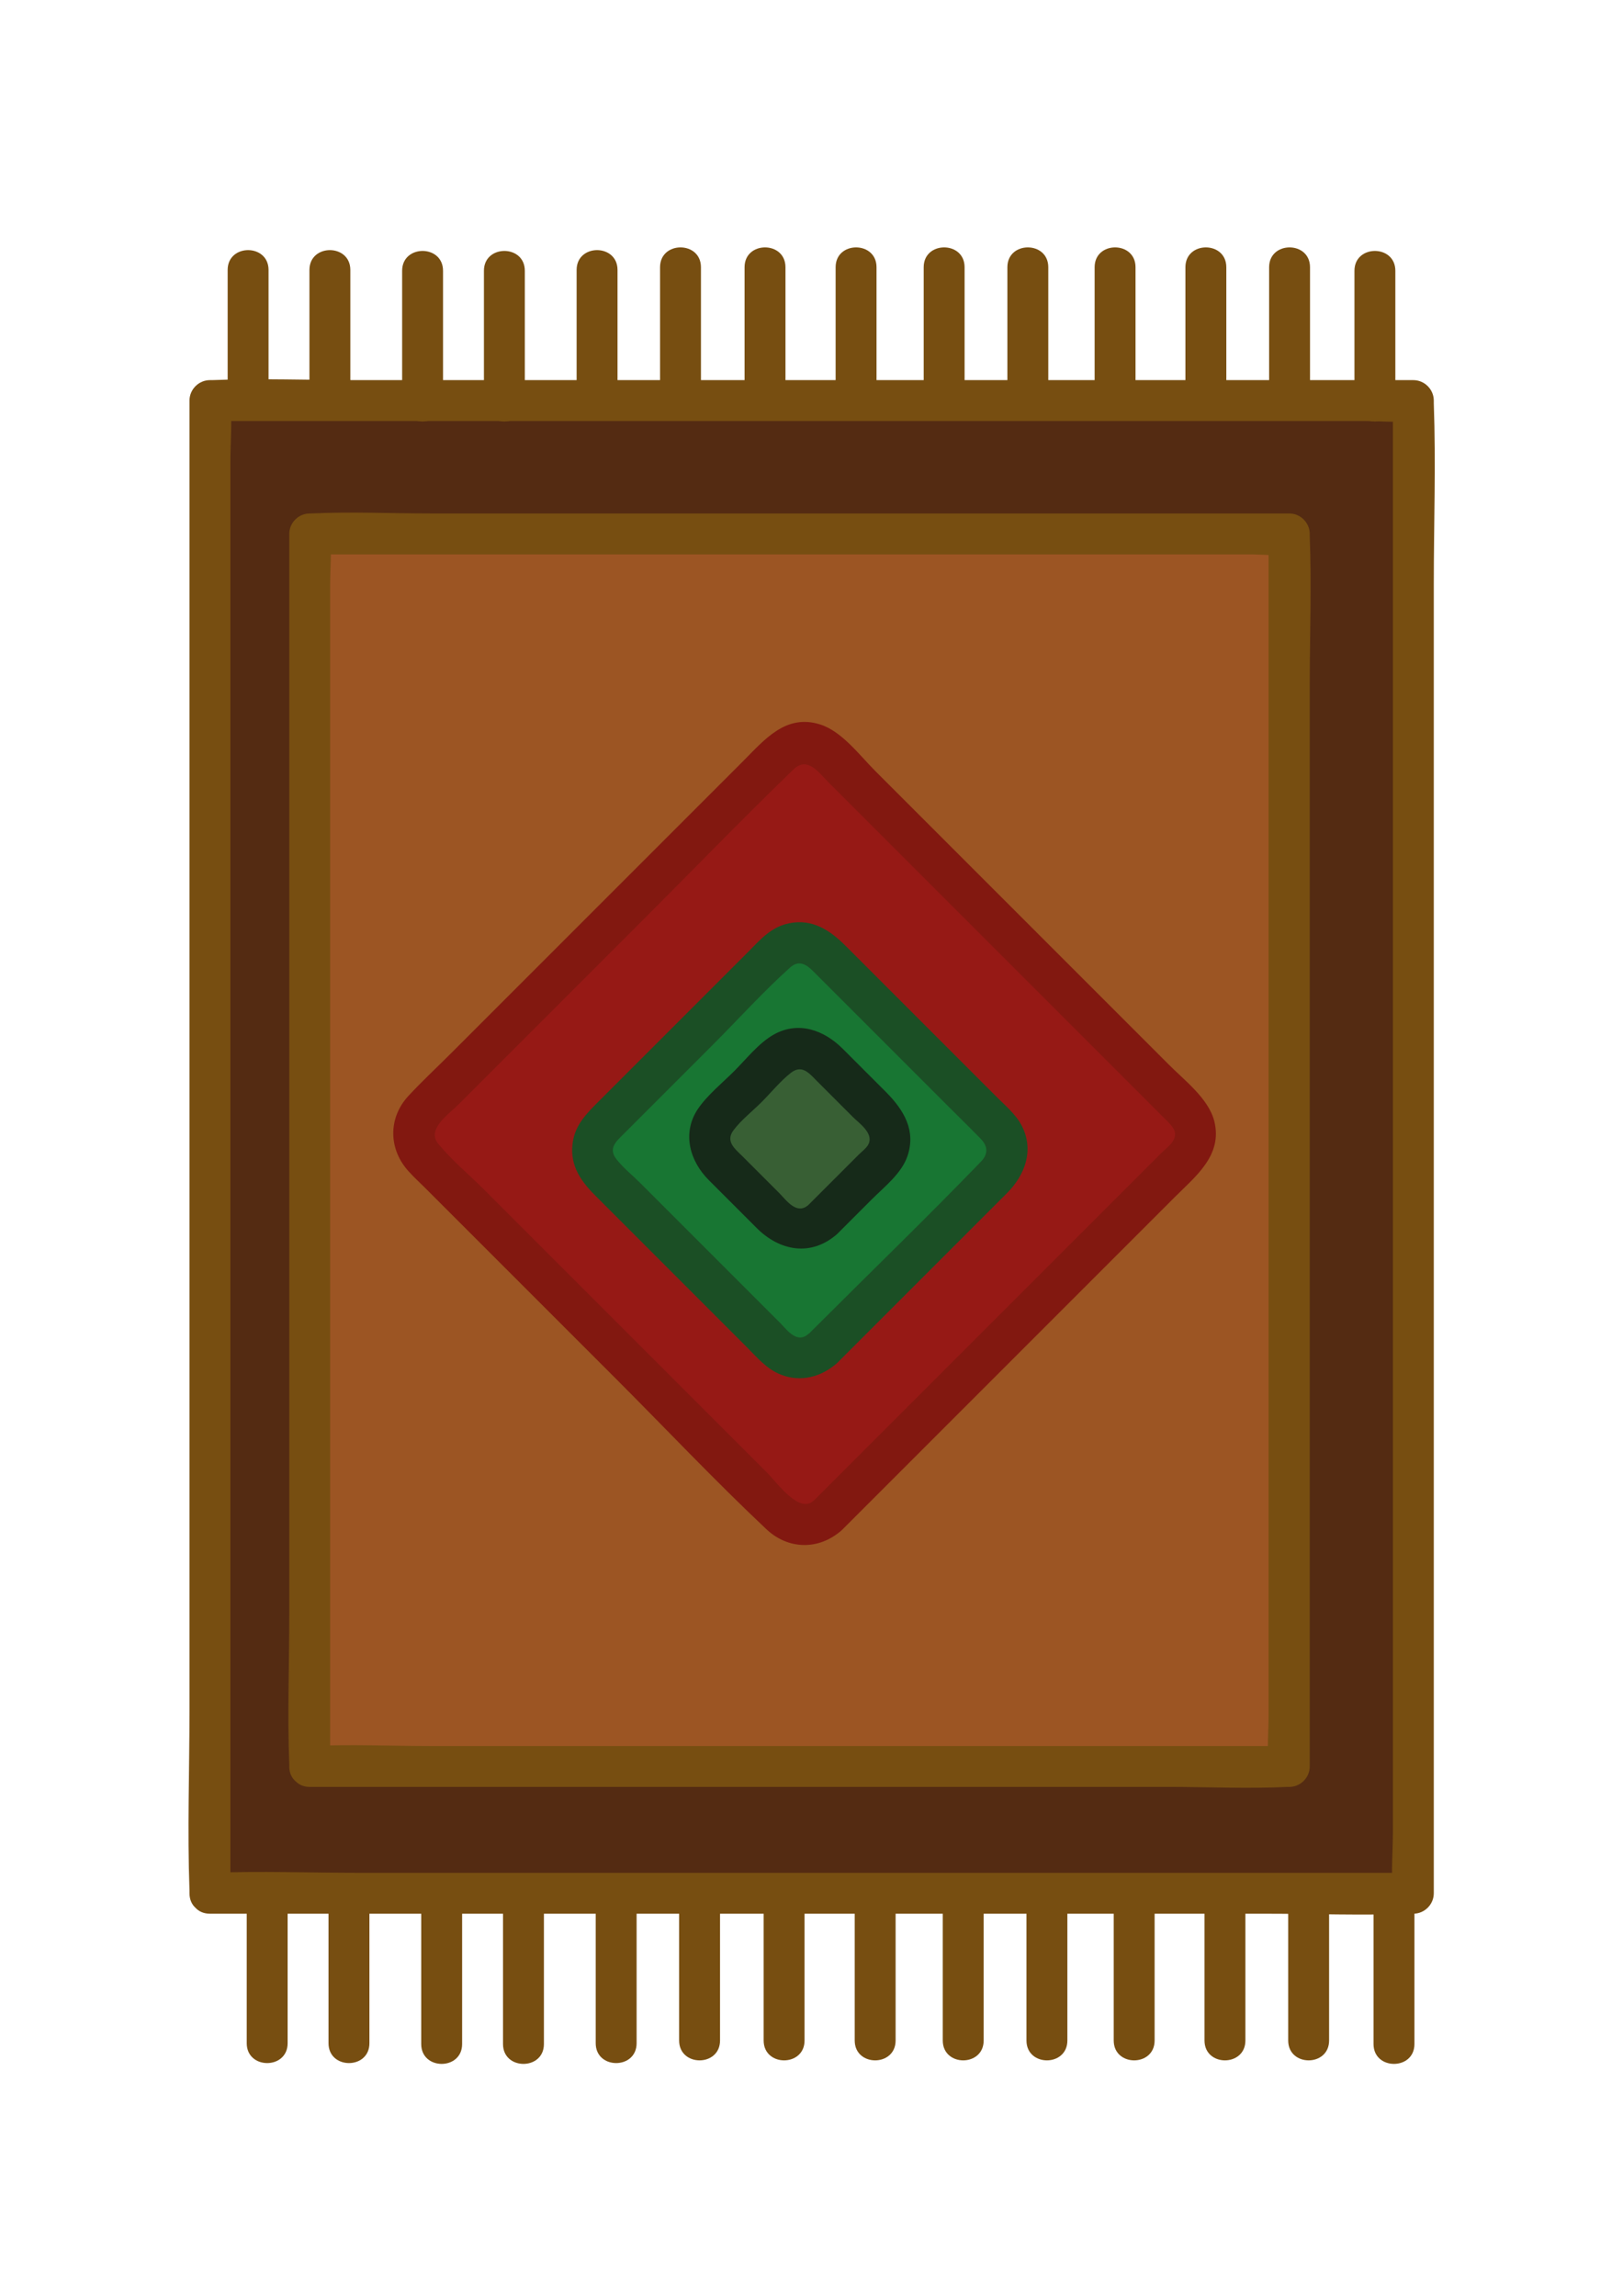 <?xml version="1.0" encoding="utf-8"?>
<!-- Generator: Adobe Illustrator 22.1.0, SVG Export Plug-In . SVG Version: 6.00 Build 0)  -->
<svg version="1.1" id="Calque_1" xmlns="http://www.w3.org/2000/svg" xmlns:xlink="http://www.w3.org/1999/xlink" x="0px" y="0px"
	 viewBox="0 0 595.3 841.9" style="enable-background:new 0 0 595.3 841.9;" xml:space="preserve">
<style type="text/css">
	.st0{fill:#542B12;}
	.st1{fill:#774E11;}
	.st2{fill:#9C5523;}
	.st3{fill:#961915;}
	.st4{fill:#821810;}
	.st5{fill:#187633;}
	.st6{fill:#1B4F25;}
	.st7{fill:#385F34;}
	.st8{fill:#162A19;}
</style>
<g>
	<rect x="77" y="147" class="st0" width="441.3" height="547.3"/>
	<g>
		<path class="st1" d="M77,701.8c14.6,0,29.3,0,43.9,0c35.2,0,70.3,0,105.5,0c42.4,0,84.7,0,127.1,0c36.8,0,73.6,0,110.4,0
			c17.8,0,35.8,0.7,53.7,0c0.3,0,0.5,0,0.8,0c4.1,0,7.5-3.4,7.5-7.5c0-18.3,0-36.5,0-54.8c0-43.5,0-87,0-130.4
			c0-52.7,0-105.5,0-158.2c0-45.6,0-91.1,0-136.7c0-22,0.8-44.2,0-66.3c0-0.3,0-0.6,0-1c0-4.1-3.4-7.5-7.5-7.5
			c-14.6,0-29.3,0-43.9,0c-35.2,0-70.3,0-105.5,0c-42.4,0-84.7,0-127.1,0c-36.8,0-73.6,0-110.4,0c-17.8,0-35.8-0.7-53.7,0
			c-0.3,0-0.5,0-0.8,0c-4.1,0-7.5,3.4-7.5,7.5c0,18.3,0,36.5,0,54.8c0,43.5,0,87,0,130.4c0,52.7,0,105.5,0,158.2
			c0,45.6,0,91.1,0,136.7c0,22-0.8,44.2,0,66.3c0,0.3,0,0.6,0,1c0,9.7,15,9.7,15,0c0-18.3,0-36.5,0-54.8c0-43.5,0-87,0-130.4
			c0-52.7,0-105.5,0-158.2c0-45.6,0-91.1,0-136.7c0-15,0-29.9,0-44.9c0-7,0.7-14.4,0-21.4c0-0.3,0-0.6,0-1c-2.5,2.5-5,5-7.5,7.5
			c14.6,0,29.3,0,43.9,0c35.2,0,70.3,0,105.5,0c42.4,0,84.7,0,127.1,0c36.8,0,73.6,0,110.4,0c12.1,0,24.2,0,36.3,0
			c5.7,0,11.7,0.6,17.4,0c0.2,0,0.5,0,0.8,0c-2.5-2.5-5-5-7.5-7.5c0,18.3,0,36.5,0,54.8c0,43.5,0,87,0,130.4c0,52.7,0,105.5,0,158.2
			c0,45.6,0,91.1,0,136.7c0,15,0,29.9,0,44.9c0,7-0.7,14.4,0,21.4c0,0.3,0,0.6,0,1c2.5-2.5,5-5,7.5-7.5c-14.6,0-29.3,0-43.9,0
			c-35.2,0-70.3,0-105.5,0c-42.4,0-84.7,0-127.1,0c-36.8,0-73.6,0-110.4,0c-17.8,0-35.8-0.7-53.7,0c-0.3,0-0.5,0-0.8,0
			C67.3,686.8,67.3,701.8,77,701.8z"/>
	</g>
</g>
<g>
	<rect x="113.6" y="195.8" class="st2" width="359.3" height="452"/>
	<g>
		<path class="st1" d="M113.6,655.3c11.9,0,23.7,0,35.6,0c28.7,0,57.3,0,86,0c34.5,0,69.1,0,103.6,0c29.9,0,59.8,0,89.6,0
			c14.6,0,29.3,0.7,43.9,0c0.2,0,0.4,0,0.6,0c4.1,0,7.5-3.4,7.5-7.5c0-15,0-30,0-45c0-36,0-72.1,0-108.1c0-43.4,0-86.8,0-130.3
			c0-37.7,0-75.3,0-113c0-18.2,0.7-36.6,0-54.8c0-0.3,0-0.5,0-0.8c0-4.1-3.4-7.5-7.5-7.5c-11.9,0-23.7,0-35.6,0c-28.7,0-57.3,0-86,0
			c-34.5,0-69.1,0-103.6,0c-29.9,0-59.8,0-89.6,0c-14.6,0-29.3-0.7-43.9,0c-0.2,0-0.4,0-0.6,0c-4.1,0-7.5,3.4-7.5,7.5
			c0,15,0,30,0,45c0,36,0,72.1,0,108.1c0,43.4,0,86.8,0,130.3c0,37.7,0,75.3,0,113c0,18.2-0.7,36.6,0,54.8c0,0.3,0,0.5,0,0.8
			c0,9.7,15,9.7,15,0c0-15,0-30,0-45c0-36,0-72.1,0-108.1c0-43.4,0-86.8,0-130.3c0-37.7,0-75.3,0-113c0-12.4,0-24.7,0-37.1
			c0-5.8,0.6-11.9,0-17.7c0-0.3,0-0.5,0-0.8c-2.5,2.5-5,5-7.5,7.5c11.9,0,23.7,0,35.6,0c28.7,0,57.3,0,86,0c34.5,0,69.1,0,103.6,0
			c29.9,0,59.8,0,89.6,0c9.9,0,19.9,0,29.8,0c4.5,0,9.5,0.6,14,0c0.2,0,0.4,0,0.6,0c-2.5-2.5-5-5-7.5-7.5c0,15,0,30,0,45
			c0,36,0,72.1,0,108.1c0,43.4,0,86.8,0,130.3c0,37.7,0,75.3,0,113c0,12.4,0,24.7,0,37.1c0,5.8-0.6,11.9,0,17.7c0,0.3,0,0.5,0,0.8
			c2.5-2.5,5-5,7.5-7.5c-11.9,0-23.7,0-35.6,0c-28.7,0-57.3,0-86,0c-34.5,0-69.1,0-103.6,0c-29.9,0-59.8,0-89.6,0
			c-14.6,0-29.3-0.7-43.9,0c-0.2,0-0.4,0-0.6,0C104,640.3,104,655.3,113.6,655.3z"/>
	</g>
</g>
<g>
	<g>
		<path class="st1" d="M83.5,99c0,16,0,32,0,48c0,9.7,15,9.7,15,0c0-16,0-32,0-48C98.5,89.3,83.5,89.3,83.5,99L83.5,99z"/>
	</g>
</g>
<g>
	<g>
		<path class="st1" d="M113.5,99c0,16,0,32,0,48c0,9.7,15,9.7,15,0c0-16,0-32,0-48C128.5,89.3,113.5,89.3,113.5,99L113.5,99z"/>
	</g>
</g>
<g>
	<g>
		<path class="st1" d="M147.5,99.3c0,16,0,32,0,48c0,9.7,15,9.7,15,0c0-16,0-32,0-48C162.5,89.6,147.5,89.6,147.5,99.3L147.5,99.3z"
			/>
	</g>
</g>
<g>
	<g>
		<path class="st1" d="M177.5,99.3c0,16,0,32,0,48c0,9.7,15,9.7,15,0c0-16,0-32,0-48C192.5,89.6,177.5,89.6,177.5,99.3L177.5,99.3z"
			/>
	</g>
</g>
<g>
	<g>
		<path class="st1" d="M211.5,99c0,16,0,32,0,48c0,9.7,15,9.7,15,0c0-16,0-32,0-48C226.5,89.3,211.5,89.3,211.5,99L211.5,99z"/>
	</g>
</g>
<g>
	<g>
		<path class="st1" d="M242.1,98c0,16,0,32,0,48c0,9.7,15,9.7,15,0c0-16,0-32,0-48C257.1,88.3,242.1,88.3,242.1,98L242.1,98z"/>
	</g>
</g>
<g>
	<g>
		<path class="st1" d="M273.1,98c0,16,0,32,0,48c0,9.7,15,9.7,15,0c0-16,0-32,0-48C288.1,88.3,273.1,88.3,273.1,98L273.1,98z"/>
	</g>
</g>
<g>
	<g>
		<path class="st1" d="M306.5,98c0,16,0,32,0,48c0,9.7,15,9.7,15,0c0-16,0-32,0-48C321.5,88.3,306.5,88.3,306.5,98L306.5,98z"/>
	</g>
</g>
<g>
	<g>
		<path class="st1" d="M338.8,98c0,16,0,32,0,48c0,9.7,15,9.7,15,0c0-16,0-32,0-48C353.8,88.3,338.8,88.3,338.8,98L338.8,98z"/>
	</g>
</g>
<g>
	<g>
		<path class="st1" d="M369.5,98c0,16,0,32,0,48c0,9.7,15,9.7,15,0c0-16,0-32,0-48C384.5,88.3,369.5,88.3,369.5,98L369.5,98z"/>
	</g>
</g>
<g>
	<g>
		<path class="st1" d="M401.5,98c0,16,0,32,0,48c0,9.7,15,9.7,15,0c0-16,0-32,0-48C416.5,88.3,401.5,88.3,401.5,98L401.5,98z"/>
	</g>
</g>
<g>
	<g>
		<path class="st1" d="M434.8,98c0,16,0,32,0,48c0,9.7,15,9.7,15,0c0-16,0-32,0-48C449.8,88.3,434.8,88.3,434.8,98L434.8,98z"/>
	</g>
</g>
<g>
	<g>
		<path class="st1" d="M465.5,98c0,16,0,32,0,48c0,9.7,15,9.7,15,0c0-16,0-32,0-48C480.5,88.3,465.5,88.3,465.5,98L465.5,98z"/>
	</g>
</g>
<g>
	<g>
		<path class="st1" d="M496.8,99.3c0,16,0,32,0,48c0,9.7,15,9.7,15,0c0-16,0-32,0-48C511.8,89.6,496.8,89.6,496.8,99.3L496.8,99.3z"
			/>
	</g>
</g>
<g>
	<g>
		<path class="st1" d="M90.5,701.3c0,16,0,32,0,48c0,9.7,15,9.7,15,0c0-16,0-32,0-48C105.5,691.6,90.5,691.6,90.5,701.3L90.5,701.3z
			"/>
	</g>
</g>
<g>
	<g>
		<path class="st1" d="M120.5,701.3c0,16,0,32,0,48c0,9.7,15,9.7,15,0c0-16,0-32,0-48C135.5,691.6,120.5,691.6,120.5,701.3
			L120.5,701.3z"/>
	</g>
</g>
<g>
	<g>
		<path class="st1" d="M154.5,701.6c0,16,0,32,0,48c0,9.7,15,9.7,15,0c0-16,0-32,0-48C169.5,692,154.5,692,154.5,701.6L154.5,701.6z
			"/>
	</g>
</g>
<g>
	<g>
		<path class="st1" d="M184.5,701.6c0,16,0,32,0,48c0,9.7,15,9.7,15,0c0-16,0-32,0-48C199.5,692,184.5,692,184.5,701.6L184.5,701.6z
			"/>
	</g>
</g>
<g>
	<g>
		<path class="st1" d="M218.5,701.3c0,16,0,32,0,48c0,9.7,15,9.7,15,0c0-16,0-32,0-48C233.5,691.6,218.5,691.6,218.5,701.3
			L218.5,701.3z"/>
	</g>
</g>
<g>
	<g>
		<path class="st1" d="M249.1,700.3c0,16,0,32,0,48c0,9.7,15,9.7,15,0c0-16,0-32,0-48C264.1,690.6,249.1,690.6,249.1,700.3
			L249.1,700.3z"/>
	</g>
</g>
<g>
	<g>
		<path class="st1" d="M280.1,700.3c0,16,0,32,0,48c0,9.7,15,9.7,15,0c0-16,0-32,0-48C295.1,690.6,280.1,690.6,280.1,700.3
			L280.1,700.3z"/>
	</g>
</g>
<g>
	<g>
		<path class="st1" d="M313.5,700.3c0,16,0,32,0,48c0,9.7,15,9.7,15,0c0-16,0-32,0-48C328.5,690.6,313.5,690.6,313.5,700.3
			L313.5,700.3z"/>
	</g>
</g>
<g>
	<g>
		<path class="st1" d="M345.8,700.3c0,16,0,32,0,48c0,9.7,15,9.7,15,0c0-16,0-32,0-48C360.8,690.6,345.8,690.6,345.8,700.3
			L345.8,700.3z"/>
	</g>
</g>
<g>
	<g>
		<path class="st1" d="M376.5,700.3c0,16,0,32,0,48c0,9.7,15,9.7,15,0c0-16,0-32,0-48C391.5,690.6,376.5,690.6,376.5,700.3
			L376.5,700.3z"/>
	</g>
</g>
<g>
	<g>
		<path class="st1" d="M408.5,700.3c0,16,0,32,0,48c0,9.7,15,9.7,15,0c0-16,0-32,0-48C423.5,690.6,408.5,690.6,408.5,700.3
			L408.5,700.3z"/>
	</g>
</g>
<g>
	<g>
		<path class="st1" d="M441.8,700.3c0,16,0,32,0,48c0,9.7,15,9.7,15,0c0-16,0-32,0-48C456.8,690.6,441.8,690.6,441.8,700.3
			L441.8,700.3z"/>
	</g>
</g>
<g>
	<g>
		<path class="st1" d="M472.5,700.3c0,16,0,32,0,48c0,9.7,15,9.7,15,0c0-16,0-32,0-48C487.5,690.6,472.5,690.6,472.5,700.3
			L472.5,700.3z"/>
	</g>
</g>
<g>
	<g>
		<path class="st1" d="M503.8,701.6c0,16,0,32,0,48c0,9.7,15,9.7,15,0c0-16,0-32,0-48C518.8,692,503.8,692,503.8,701.6L503.8,701.6z
			"/>
	</g>
</g>
<g>
	<path class="st3" d="M303.5,555.8l131.5-131.5c4.7-4.7,4.7-12.3,0-17L303.5,275.9c-4.7-4.7-12.3-4.7-17,0L155,407.4
		c-4.7,4.7-4.7,12.3,0,17l131.5,131.5C291.2,560.5,298.8,560.5,303.5,555.8z"/>
	<g>
		<path class="st4" d="M308.8,561.1c16.7-16.7,33.3-33.3,50-50c24-24,48.1-48.1,72.1-72.1c7.6-7.6,17.6-15.3,14.5-27.8
			c-2.1-8.4-11.1-15.1-16.9-21c-24.6-24.6-49.2-49.2-73.8-73.8c-11.2-11.2-22.4-22.4-33.7-33.7c-5.6-5.6-12.2-14.5-20.1-17
			c-12.7-4.1-20.6,5.7-28.5,13.6c-10.5,10.5-20.9,20.9-31.4,31.4c-25.2,25.2-50.4,50.4-75.6,75.6c-5.2,5.2-10.6,10.2-15.6,15.6
			c-7.6,8.2-7.3,19.8,0.3,27.9c1.9,2.1,4,4,6,6c23.2,23.2,46.4,46.4,69.6,69.6c18.4,18.4,36.3,37.4,55.2,55.2
			C289,568.4,300.4,568.6,308.8,561.1c7.2-6.4-3.4-17-10.6-10.6c-5.2,4.6-13.6-7.2-16.7-10.3c-10.3-10.3-20.6-20.6-30.8-30.8
			c-24.4-24.4-48.8-48.8-73.2-73.2c-5.5-5.5-11.9-10.8-16.8-16.8c-4.3-5.3,3.9-10.8,7.4-14.3c22.5-22.5,45-45,67.6-67.6
			c18.4-18.4,36.6-37.2,55.3-55.3c5.1-5,9.2,1,12.8,4.6c9,9,18,18,27,27c24.9,24.9,49.8,49.8,74.7,74.7c7.4,7.4,14.8,14.8,22.2,22.2
			c2.3,2.3,4.7,4.6,2.3,8.1c-1,1.4-2.6,2.7-3.9,3.9c-20.7,20.7-41.4,41.4-62.2,62.2s-41.4,41.4-62.2,62.2c-1.2,1.2-2.4,2.4-3.6,3.6
			C291.3,557.3,301.9,567.9,308.8,561.1z"/>
	</g>
</g>
<g>
	<path class="st5" d="M301.8,494.5l64.2-64.2c4.7-4.7,4.7-12.3,0-17l-64.2-64.2c-4.7-4.7-12.3-4.7-17,0l-64.2,64.2
		c-4.7,4.7-4.7,12.3,0,17l64.2,64.2C289.5,499.2,297.1,499.2,301.8,494.5z"/>
	<g>
		<path class="st6" d="M307.1,499.8c20.7-20.7,41.5-41.5,62.2-62.2c6.6-6.6,10.1-15.7,5.5-24.7c-2.2-4.4-6.6-7.9-10-11.4
			c-13-13-26-26-38.9-38.9c-5.2-5.2-10.5-10.5-15.7-15.7c-5.7-5.7-12.2-10.1-20.8-8.3c-6.4,1.3-10.3,5.7-14.6,10.1
			c-5.7,5.7-11.5,11.5-17.2,17.2c-12.6,12.6-25.1,25.1-37.7,37.7c-4.6,4.6-9.1,8.9-9.9,15.9c-1,8.3,3.4,14.1,8.9,19.5
			c12.4,12.4,24.7,24.7,37.1,37.1c5.9,5.9,11.8,11.8,17.7,17.7c3.9,3.9,7.5,8.3,12.7,10.3C293.6,507,301.3,505,307.1,499.8
			c7.2-6.4-3.4-17-10.6-10.6c-4.1,3.6-7.6-1.2-10.2-3.9c-4.9-4.9-9.7-9.7-14.6-14.6c-12.3-12.3-24.6-24.6-36.9-36.9
			c-2.8-2.8-6.3-5.6-8.7-8.7c-3.1-4-0.1-6.5,2.6-9.2c11-11,21.9-21.9,32.9-32.9c9.3-9.3,18.3-19.3,28.1-28.1c3.3-3,6-1.3,8.6,1.3
			c4.1,4.1,8.2,8.2,12.4,12.4c12.5,12.5,25,25,37.4,37.4c3.9,3.9,7.8,7.7,11.6,11.6c2.7,2.8,2.8,5.6,0.1,8.4
			c-20.1,20.8-40.9,40.9-61.3,61.3c-0.6,0.6-1.2,1.2-1.9,1.9C289.7,496,300.3,506.6,307.1,499.8z"/>
	</g>
</g>
<g>
	<path class="st7" d="M301.8,447.1l21.1-21.1c4.7-4.7,4.7-12.3,0-17l-21.1-21.1c-4.7-4.7-12.3-4.7-17,0L263.7,409
		c-4.7,4.7-4.7,12.3,0,17l21.1,21.1C289.5,451.8,297.1,451.8,301.8,447.1z"/>
	<g>
		<path class="st8" d="M307.1,452.5c4.2-4.2,8.4-8.4,12.7-12.7c4.6-4.6,10.8-9.4,13-15.7c3.3-9.5-1.3-17-7.7-23.5
			c-5.3-5.3-10.7-10.7-16-16c-6.8-6.8-16.2-10.3-25.3-5.2c-5.5,3.1-10.1,9-14.5,13.4c-4.4,4.4-9.9,8.8-13.4,14
			c-5.8,8.8-2.9,19,4.1,26c5.8,5.8,11.6,11.6,17.4,17.4C285.9,458.8,297.5,461,307.1,452.5c7.2-6.4-3.4-17-10.6-10.6
			c-4.2,3.7-7.9-1.5-10.6-4.3c-4.5-4.5-9-9-13.4-13.4c-2.9-2.9-6.6-5.6-3.4-9.8c2.8-3.7,6.9-6.9,10.2-10.2
			c3.5-3.5,6.9-7.7,10.7-10.7c3.9-3.1,6.5-0.3,9.2,2.5c4.5,4.5,9.1,9.1,13.6,13.6c2.4,2.4,7.6,5.9,5.8,9.9c-0.7,1.5-2.5,2.8-3.6,3.9
			c-2.3,2.3-4.6,4.6-6.8,6.8c-3.9,3.9-7.8,7.8-11.6,11.6C289.7,448.7,300.3,459.3,307.1,452.5z"/>
	</g>
</g>
</svg>
